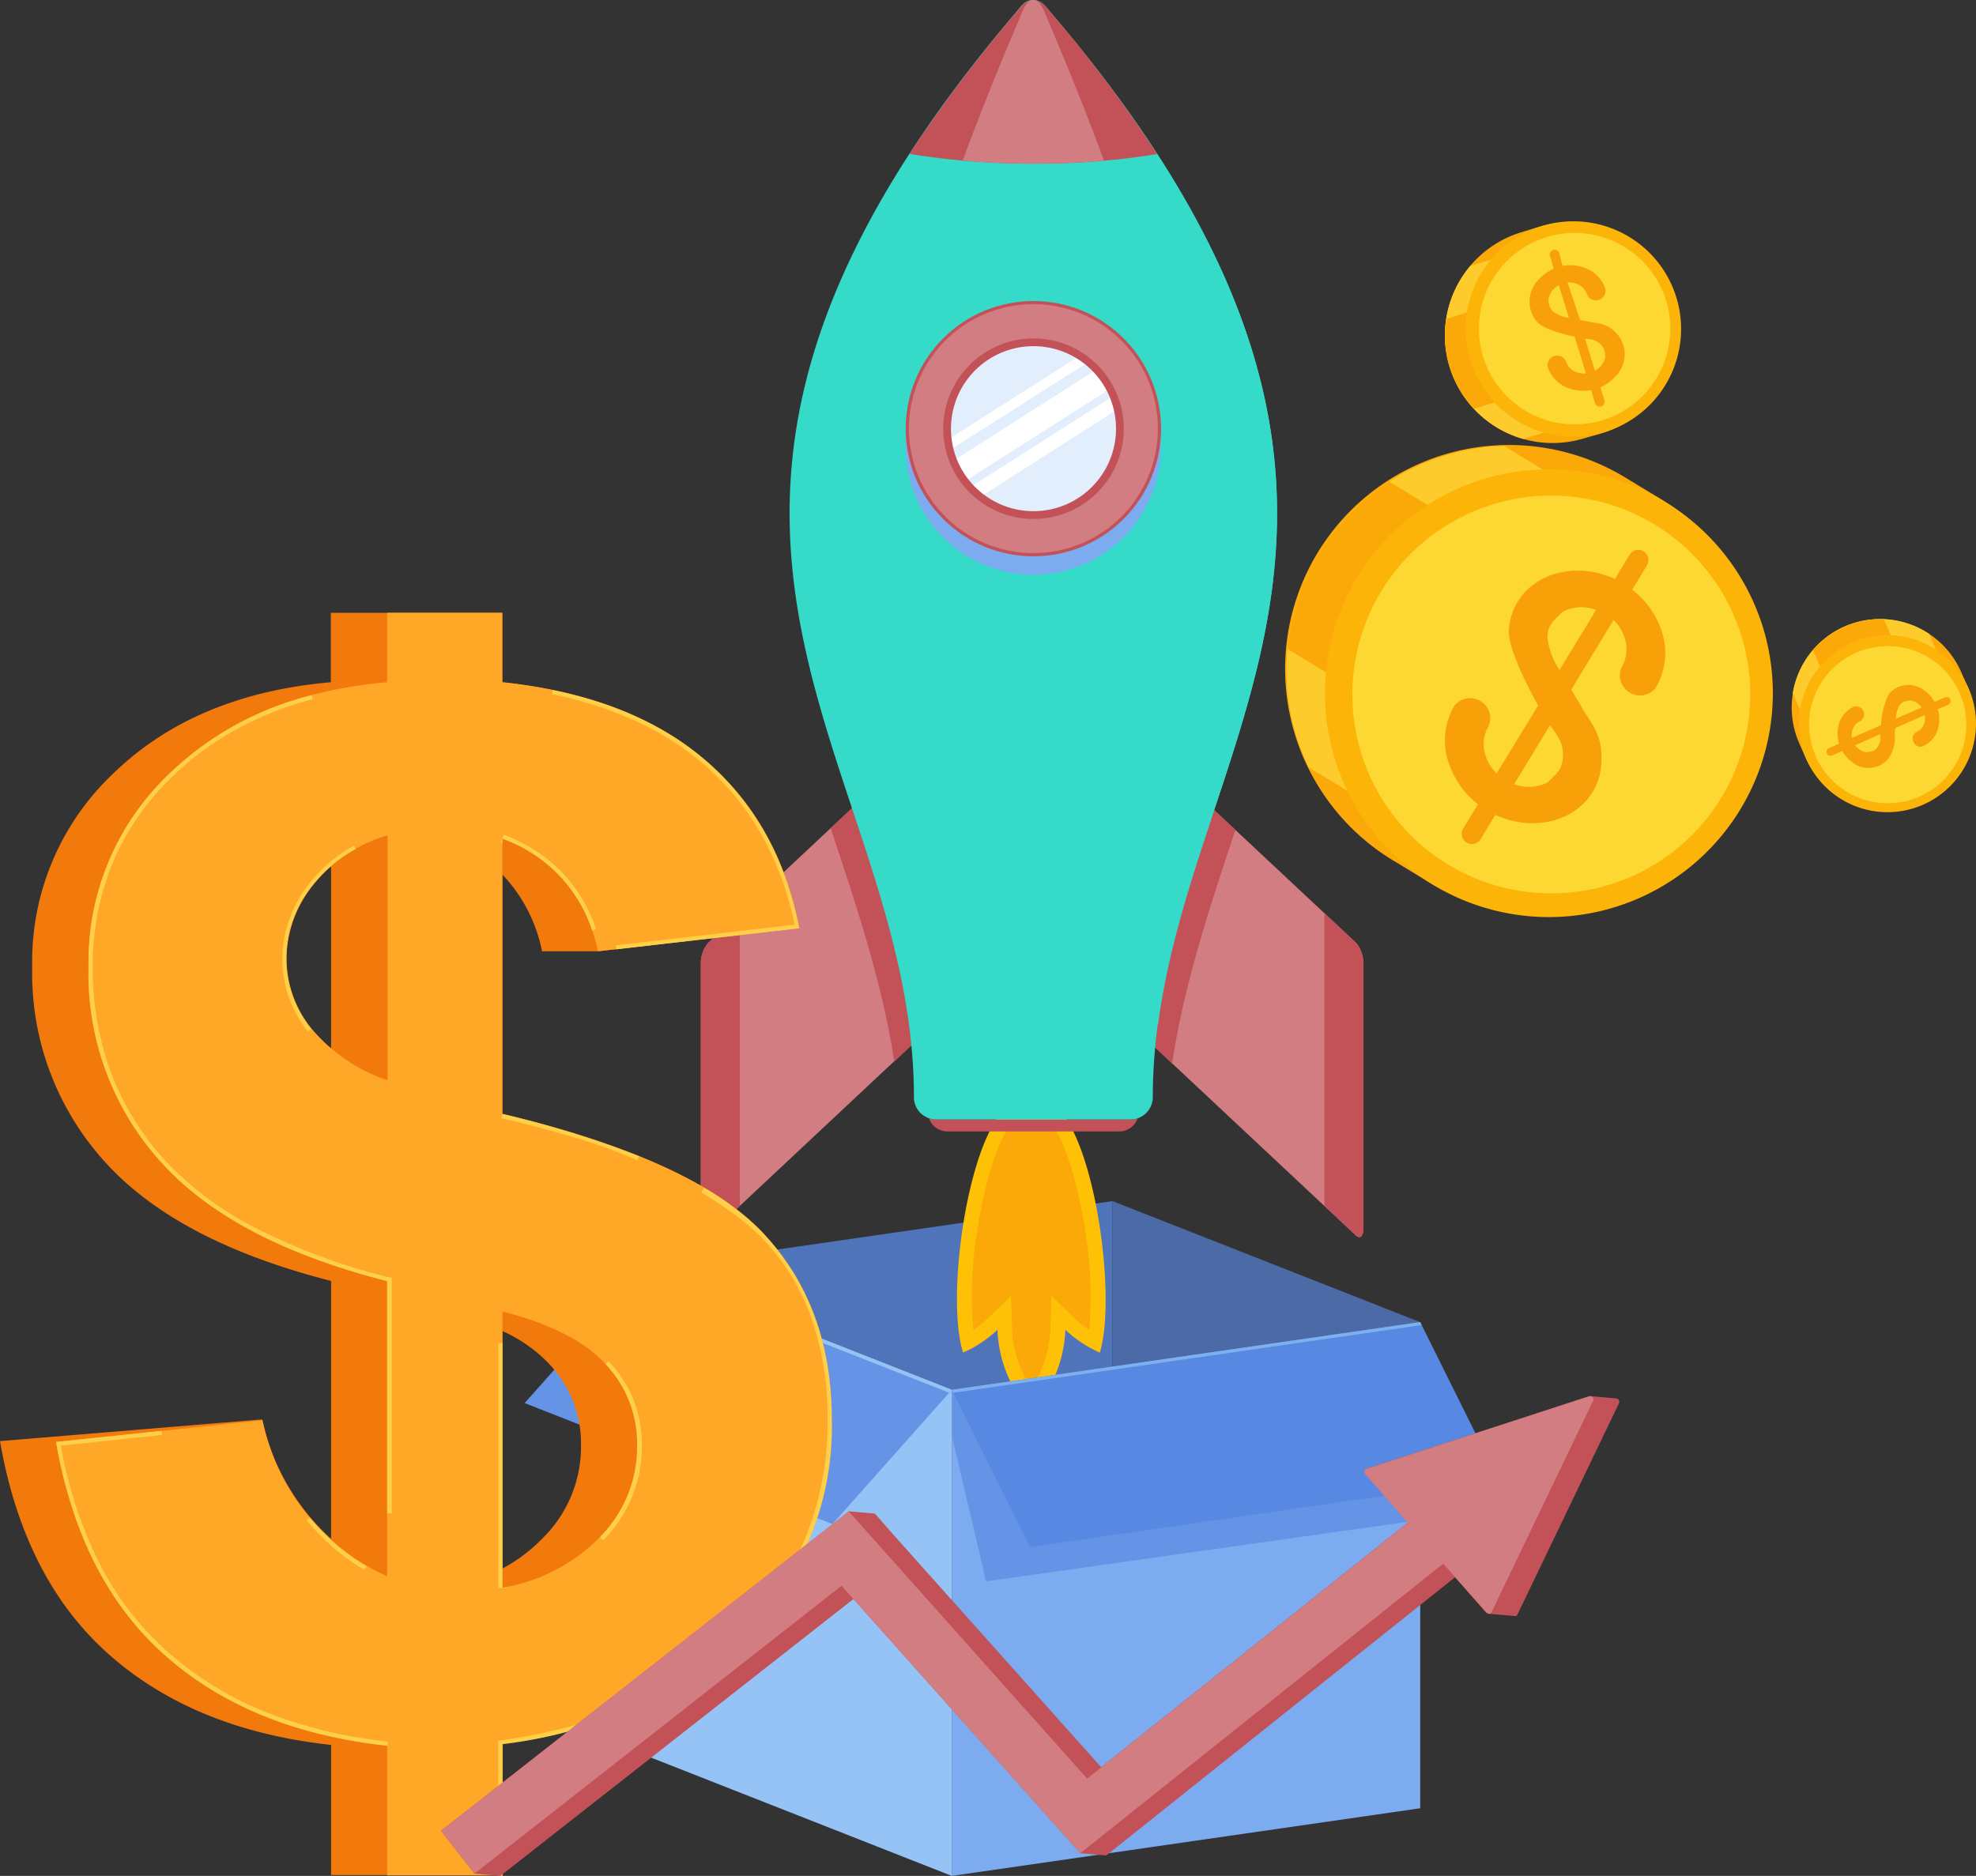 <svg xmlns="http://www.w3.org/2000/svg" width="236.817" height="224.87" viewBox="0 0 236.817 224.87">
  <rect x="0" y="0" width="236.817" height="224.87" fill="#333333" stroke="none"/>
  <g id="Grupo_94248" data-name="Grupo 94248" transform="translate(-956.999 -3105.066)">
    <g id="Grupo_91913" data-name="Grupo 91913" transform="translate(914.859 3067.006)">
      <g id="Grupo_91910" data-name="Grupo 91910">
        <g id="Grupo_91894" data-name="Grupo 91894">
          <path id="Trazado_181407" data-name="Trazado 181407" d="M175.47,201.88V182.04l-56.14,8.11,36.88,14.51Z" fill="#4f74ba" fill-rule="evenodd"/>
          <path id="Trazado_181408" data-name="Trazado 181408" d="M175.47,201.88V182.04l36.88,14.51h0Z" fill="#4b6aa6" fill-rule="evenodd"/>
        </g>
        <g id="Grupo_91905" data-name="Grupo 91905">
          <g id="Grupo_91895" data-name="Grupo 91895">
            <path id="Trazado_181409" data-name="Trazado 181409" d="M165.73,171h-3.17c-4.51,4.36-7.08,22.57-5,29.2a14.56,14.56,0,0,0,4.12-2.73,15.62,15.62,0,0,0,4.07,9.91,15.62,15.62,0,0,0,4.07-9.91,14.61,14.61,0,0,0,4.13,2.73c2-6.63-.51-24.84-5-29.2Z" fill="#fec106" fill-rule="evenodd"/>
            <path id="Trazado_181410" data-name="Trazado 181410" d="M165.73,204.41a13.19,13.19,0,0,0,2.29-7l.13-4,2.88,2.77a11.509,11.509,0,0,0,1.65,1.3,48.141,48.141,0,0,0-.42-11.57c-.47-3.21-1.86-10.26-4.15-13.14h-4.76c-2.29,2.88-3.68,9.93-4.14,13.14a47.129,47.129,0,0,0-.42,11.57,12,12,0,0,0,1.64-1.3l2.88-2.77.13,4a13.36,13.36,0,0,0,2.29,7Z" fill="#faa908" fill-rule="evenodd"/>
          </g>
          <g id="Grupo_91899" data-name="Grupo 91899">
            <g id="Grupo_91896" data-name="Grupo 91896">
              <path id="Trazado_181411" data-name="Trazado 181411" d="M127,151.1,151.65,128c.47-.44.86-.08.86.82v31.83a3.82,3.82,0,0,1-.86,2.43L127,186.18c-.48.44-.87.08-.87-.82V153.53A3.77,3.77,0,0,1,127,151.1Z" fill="#d17d81" fill-rule="evenodd"/>
              <path id="Trazado_181412" data-name="Trazado 181412" d="M204.68,151.1,180,128c-.48-.44-.87-.08-.87.82v31.83a3.77,3.77,0,0,0,.87,2.43l24.65,23.09c.48.44.87.08.87-.82V153.53a3.77,3.77,0,0,0-.84-2.43Z" fill="#d17d81" fill-rule="evenodd"/>
            </g>
            <g id="Grupo_91897" data-name="Grupo 91897">
              <path id="Trazado_181413" data-name="Trazado 181413" d="M127,151.1l3.81-3.58v35.09L127,186.18c-.48.44-.87.08-.87-.82V153.53A3.77,3.77,0,0,1,127,151.1Z" fill="#c25257" fill-rule="evenodd"/>
              <path id="Trazado_181414" data-name="Trazado 181414" d="M204.68,151.1l-3.81-3.58v35.09l3.81,3.57c.48.44.87.08.87-.82V153.53a3.77,3.77,0,0,0-.87-2.43Z" fill="#c25257" fill-rule="evenodd"/>
            </g>
            <g id="Grupo_91898" data-name="Grupo 91898">
              <path id="Trazado_181415" data-name="Trazado 181415" d="M141.69,137.34l10-9.33c.47-.44.86-.08.86.82v31.83a3.82,3.82,0,0,1-.86,2.43l-2.37,2.22C147.83,155.65,144.74,146.53,141.69,137.34Z" fill="#c25257" fill-rule="evenodd"/>
              <path id="Trazado_181416" data-name="Trazado 181416" d="M190.2,137.54,180,128c-.48-.44-.87-.08-.87.82v31.83a3.77,3.77,0,0,0,.87,2.43l2.61,2.45C184.08,155.87,187.15,146.74,190.2,137.54Z" fill="#c25257" fill-rule="evenodd"/>
            </g>
          </g>
          <g id="Grupo_91901" data-name="Grupo 91901">
            <path id="Trazado_181417" data-name="Trazado 181417" d="M178.49,172.11a2.35,2.35,0,0,1-2.22,1.58H155.69a2.36,2.36,0,0,1-2.22-1.58,2.66,2.66,0,0,0,.85.14h23.32a2.66,2.66,0,0,0,.85-.14Z" fill="#c25257" fill-rule="evenodd"/>
            <g id="Grupo_91900" data-name="Grupo 91900">
              <path id="Trazado_181418" data-name="Trazado 181418" d="M168.05,39.53c52.84,62,12.25,89.18,12.25,130.06a2.67,2.67,0,0,1-2.66,2.66H154.32a2.66,2.66,0,0,1-2.65-2.66c0-40.89-40.62-68.09,12.28-130.11.58-.68,1-1.42,2-1.42S167.47,38.84,168.05,39.53Z" fill="#36dac9" fill-rule="evenodd"/>
              <path id="Trazado_181419" data-name="Trazado 181419" d="M170.93,43c44.83,55.11,14.71,82.29,10,117.84a17.59,17.59,0,0,1-2.52.18c-17.62,0-31.91-26.79-31.91-59.83C146.47,73,156.9,49.29,170.93,43Z" fill="#36dac9" fill-rule="evenodd"/>
            </g>
          </g>
          <g id="Grupo_91902" data-name="Grupo 91902">
            <path id="Trazado_181420" data-name="Trazado 181420" d="M168.05,39.53a162.061,162.061,0,0,1,12.78,17A91.349,91.349,0,0,1,166,57.68a91.44,91.44,0,0,1-14.85-1.17,161.657,161.657,0,0,1,12.82-17c.58-.68,1-1.42,2-1.42S167.47,38.84,168.05,39.53Z" fill="#c25257" fill-rule="evenodd"/>
            <path id="Trazado_181421" data-name="Trazado 181421" d="M174.45,57.31c-2.73.24-5.56.37-8.47.37s-5.74-.13-8.47-.37q3-8.13,6.7-16.77c.51-1.19.88-2.48,1.77-2.48s1.3,1.36,1.81,2.56Q171.47,49.22,174.45,57.31Z" fill="#d17d81" fill-rule="evenodd"/>
          </g>
          <circle id="Elipse_7604" data-name="Elipse 7604" cx="15.3" cy="15.3" r="15.3" transform="translate(147.561 103.028) rotate(-76.72)" fill="#7cabef"/>
          <g id="Grupo_91904" data-name="Grupo 91904">
            <circle id="Elipse_7605" data-name="Elipse 7605" cx="15.3" cy="15.3" r="15.3" transform="translate(144.35 89.445) rotate(-45)" fill="#c25257"/>
            <path id="Trazado_181422" data-name="Trazado 181422" d="M166,74.52a14.92,14.92,0,1,1-10.56,4.37A14.93,14.93,0,0,1,166,74.52Z" fill="#d17d81" fill-rule="evenodd"/>
            <path id="Trazado_181423" data-name="Trazado 181423" d="M166,79.06a10.39,10.39,0,1,1-10.4,10.39A10.39,10.39,0,0,1,166,79.06Z" fill="#e3eefd" fill-rule="evenodd"/>
            <g id="Grupo_91903" data-name="Grupo 91903">
              <path id="Trazado_181424" data-name="Trazado 181424" d="M175.2,84.66,157.74,95.77a10.14,10.14,0,0,1-1.39-2.44l17.23-11a10.6,10.6,0,0,1,1.62,2.33Z" fill="#fff" fill-rule="evenodd"/>
              <path id="Trazado_181425" data-name="Trazado 181425" d="M175.6,85.51l-17.25,11a11.071,11.071,0,0,0,1.23,1.14L176.1,87.11A9.891,9.891,0,0,0,175.6,85.51Z" fill="#fff" fill-rule="evenodd"/>
              <path id="Trazado_181426" data-name="Trazado 181426" d="M171.57,80.69,155.68,90.8c.06.42.14.84.24,1.25l16.67-10.61a10.7,10.7,0,0,0-1.02-.75Z" fill="#fff" fill-rule="evenodd"/>
            </g>
            <path id="Trazado_181427" data-name="Trazado 181427" d="M166,78.63a10.82,10.82,0,1,1-7.65,3.17A10.82,10.82,0,0,1,166,78.63Zm7,3.83a9.89,9.89,0,1,0,2.89,7,9.89,9.89,0,0,0-2.89-7Z" fill="#c25257" fill-rule="evenodd"/>
          </g>
        </g>
        <g id="Grupo_91909" data-name="Grupo 91909">
          <g id="Grupo_91907" data-name="Grupo 91907">
            <path id="Trazado_181428" data-name="Trazado 181428" d="M156.21,204.66v58.27l56.14-8.11V196.55Z" fill="#7cabef" fill-rule="evenodd"/>
            <path id="Trazado_181429" data-name="Trazado 181429" d="M212.35,220.27V196.55l-28.07,4.06-28.07,4.07v5.46l4.11,17.48Z" fill="#6594e7" fill-rule="evenodd"/>
            <g id="Grupo_91906" data-name="Grupo 91906">
              <path id="Trazado_181430" data-name="Trazado 181430" d="M156.21,204.66l9.35,18.85,56.15-8.12-9.36-18.84Z" fill="#5789e3" fill-rule="evenodd"/>
              <path id="Trazado_181431" data-name="Trazado 181431" d="M156.21,204.66l.17.36,56.14-8.12-.17-.35Z" fill="#7eb0ef" fill-rule="evenodd"/>
            </g>
          </g>
          <g id="Grupo_91908" data-name="Grupo 91908">
            <path id="Trazado_181432" data-name="Trazado 181432" d="M156.21,204.66v58.27l-36.88-14.51V190.15Z" fill="#95c3f5" fill-rule="evenodd"/>
            <path id="Trazado_181433" data-name="Trazado 181433" d="M119.33,190.16l18.43,7.25,18.45,7.26h0l-6.47,20.38-30.41-12Z" fill="#95c3f5" fill-rule="evenodd"/>
            <path id="Trazado_181434" data-name="Trazado 181434" d="M156.21,204.66l-14.31,16.1-36.88-14.51,14.31-16.1Z" fill="#6594e7" fill-rule="evenodd"/>
            <path id="Trazado_181435" data-name="Trazado 181435" d="M156.21,204.66l-.31.35L119.02,190.5l.31-.35Z" fill="#95c3f5" fill-rule="evenodd"/>
          </g>
        </g>
      </g>
      <g id="Grupo_91911" data-name="Grupo 91911">
        <path id="Trazado_181436" data-name="Trazado 181436" d="M81.82,222.61v-31q-18.52-4.73-27.13-14.3A33.59,33.59,0,0,1,46,154a31,31,0,0,1,9.79-23.29q9.78-9.45,26-10.87v-8.32h20.53v8.32q15.16,1.6,24.15,9.19t11.44,20.29l-24.12,2.77H107.1a18.64,18.64,0,0,0-4.75-9.2V171.6h0c15.25,3.64,25.64,8.41,31.15,14.21s8.3,13.33,8.3,22.46a35.08,35.08,0,0,1-10.44,25.78q-10.42,10.47-29,13h-.06v15.78H81.82v-15.6c-10.89-1.19-19.74-4.77-26.58-10.81s-11.19-14.6-13.1-25.61l31.42-2.6a29,29,0,0,0,1.59,5,27.19,27.19,0,0,0,6.67,9.31Zm0-80.7c-7,6.08-7.24,15.91,0,21.9Zm20.53,55.71v28.47a19.73,19.73,0,0,0,4.91-3.73,15.35,15.35,0,0,0,4.51-11.05,13.8,13.8,0,0,0-3.79-9.73A17.71,17.71,0,0,0,102.35,197.62Z" fill="#f2790c" fill-rule="evenodd"/>
        <path id="Trazado_181437" data-name="Trazado 181437" d="M88.54,227V191.63Q70,186.9,61.41,177.33A33.59,33.59,0,0,1,52.75,154a31.07,31.07,0,0,1,9.79-23.29q9.78-9.45,26-10.87v-8.32h13.81v8.32q15.16,1.6,24.15,9.19t11.44,20.29l-24.12,2.77q-2.23-10-11.47-13.52v33q22.89,5.48,31.18,14.22t8.3,22.46a35.08,35.08,0,0,1-10.44,25.78q-10.45,10.49-29,13.06v15.78H88.54v-15.6Q72.205,245.575,62,236.52c-6.8-6.04-11.18-14.6-13.1-25.61l24.7-2.6A26.56,26.56,0,0,0,79.27,220a25.71,25.71,0,0,0,9.27,7Zm0-88.79a17.84,17.84,0,0,0-8.82,5.84,14,14,0,0,0-3.24,9,13.34,13.34,0,0,0,3,8.32,20.48,20.48,0,0,0,9.11,6.19V138.25Zm13.81,90.17A21.23,21.23,0,0,0,114,222.36a15.38,15.38,0,0,0,4.5-11.05,13.8,13.8,0,0,0-3.79-9.73c-2.5-2.75-6.61-4.83-12.35-6.31Z" fill="#ffa726" fill-rule="evenodd"/>
        <path id="Trazado_181438" data-name="Trazado 181438" d="M116,151.88l-.06-.5,21.43-2.47a36.939,36.939,0,0,0-3.94-10.73,31.94,31.94,0,0,0-7.23-8.74,34.64,34.64,0,0,0-8-5,46.511,46.511,0,0,0-9.9-3.16l.1-.49q11,2.27,18.08,8.26,8.94,7.59,11.44,20.29l-22,2.53ZM88.54,219.45V191.63Q70,186.9,61.41,177.33A33.59,33.59,0,0,1,52.75,154a31.07,31.07,0,0,1,9.79-23.29,37.76,37.76,0,0,1,16.95-9.32l.13.48a40.59,40.59,0,0,0-9.16,3.62,35,35,0,0,0-7.57,5.58,30.83,30.83,0,0,0-7.22,10.37A32,32,0,0,0,53.26,154a35.56,35.56,0,0,0,2.13,12.49A32.52,32.52,0,0,0,61.78,177a39,39,0,0,0,11,8.26,73,73,0,0,0,15.93,5.9l.38.09v28.21Zm24.57-69.84.47-.17a18.36,18.36,0,0,0-4.17-6.9,19.22,19.22,0,0,0-6.88-4.41l-.18.47a17.49,17.49,0,0,1,10.76,11Zm-10.76-11v.53l-.18-.06Zm0,33a115.268,115.268,0,0,1,16.38,5.07l-.21.45a64.078,64.078,0,0,0-7.48-2.7c-2.73-.82-5.67-1.58-8.81-2.33Zm24.17,8.84a31.72,31.72,0,0,1,7,5.38q8.31,8.76,8.3,22.46a35.08,35.08,0,0,1-10.44,25.78l-.35-.35a34.69,34.69,0,0,0,7.72-11.53,36.74,36.74,0,0,0,2.57-13.9,35.92,35.92,0,0,0-2.05-12.53,26.14,26.14,0,0,0-6.1-9.57,27.39,27.39,0,0,0-3.14-2.66,44.192,44.192,0,0,0-3.85-2.52l.33-.56Zm-2.93,59.69a56.118,56.118,0,0,1-21.24,7v15.78h-.5v-16.2l.43-.06a65.661,65.661,0,0,0,11.45-2.6,47.85,47.85,0,0,0,9.6-4.33l.26.43Zm-35,7.17v-.5a54.662,54.662,0,0,1-14.67-3.55,40.44,40.44,0,0,1-11.63-7.14A36,36,0,0,1,54,225.35a50.71,50.71,0,0,1-4.56-14l12.11-1.27-.05-.5-12.65,1.33c1.92,11,6.26,19.57,13.1,25.61s15.69,9.62,26.58,10.81ZM79.27,220a26.88,26.88,0,0,0,6.81,5.83l-.26.43a26.458,26.458,0,0,1-3.6-2.58,29.4,29.4,0,0,1-3.33-3.36l.38-.32Zm5.54-80.12-.24-.44a16.9,16.9,0,0,0-2.86,1.94,17.17,17.17,0,0,0-2.38,2.44,15.3,15.3,0,0,0-2.51,4.41,14.19,14.19,0,0,0-.84,4.86,13.34,13.34,0,0,0,.76,4.48,14.85,14.85,0,0,0,2.3,4.15l.39-.31a13.34,13.34,0,0,1-3-8.32,14,14,0,0,1,3.24-9,16.8,16.8,0,0,1,5.09-4.25Zm17.54,88.58.5-.1v.1Zm11.65-6.1a15.38,15.38,0,0,0,4.5-11.05,13.8,13.8,0,0,0-3.79-9.73h0l.36-.35a14.55,14.55,0,0,1,3,4.64,15,15,0,0,1,1,5.44,16,16,0,0,1-1.16,6.14,16.46,16.46,0,0,1-3.48,5.25l-.36-.34Zm-11.64-23.31h-.5v29.37h.5Z" fill="#fed049" fill-rule="evenodd"/>
      </g>
      <g id="Grupo_91912" data-name="Grupo 91912">
        <path id="Trazado_181439" data-name="Trazado 181439" d="M223.71,231.78a.27.27,0,0,0,.29-.18l12.17-25.33a.41.41,0,0,0-.29-.57l-3.14-.28a.39.39,0,0,0-.15,0l-26.73,8.7c-.32.11-.26.43-.05.68l5.06,5.77L174.11,249.9,149,221.79l-2-2.29-3.11-.27-2.41,1.89L95,257.52l4,5.14,3.11.27,42.31-33.19,27.19,30.47,3.11.27,41.8-33.35,3.64,4.15a.58.58,0,0,0,.41.23Z" fill="#c25257" fill-rule="evenodd"/>
        <path id="Trazado_181440" data-name="Trazado 181440" d="M220.22,231.28c.21.24.53.35.67.05L233.06,206a.39.39,0,0,0-.47-.55l-26.73,8.7c-.32.11-.26.43-.05.68l5.06,5.77-38.44,30.67L145.9,221.52l-2.05-2.29-2.41,1.89L95,257.52l4,5.14,44-34.51,26.55,29.75,2.06,2.31,2.42-1.93L215.1,225.5Z" fill="#d17d81" fill-rule="evenodd"/>
      </g>
    </g>
    <g id="Grupo_91923" data-name="Grupo 91923" transform="translate(914.859 3067.006)">
      <g id="Grupo_91916" data-name="Grupo 91916">
        <g id="Grupo_91914" data-name="Grupo 91914">
          <path id="Trazado_181441" data-name="Trazado 181441" d="M241,97.77a26.84,26.84,0,1,1-27.85,45.89l-3.89-2.36A26.839,26.839,0,1,1,237.1,95.408Z" fill="#faa908" fill-rule="evenodd"/>
          <path id="Trazado_181442" data-name="Trazado 181442" d="M251.22,109a26.85,26.85,0,0,1-23.39,38.54L199,130.06a26.85,26.85,0,0,1,23.39-38.54Z" fill="#fdcb2b" fill-rule="evenodd"/>
          <path id="Trazado_181443" data-name="Trazado 181443" d="M253.79,123.21a26.88,26.88,0,0,1-12.18,20.07l-45.16-27.42a26.88,26.88,0,0,1,12.18-20.07Z" fill="#faa908" fill-rule="evenodd"/>
        </g>
        <g id="Grupo_91915" data-name="Grupo 91915">
          <path id="Trazado_181444" data-name="Trazado 181444" d="M204.83,107.22a26.84,26.84,0,1,1,9,36.87A26.84,26.84,0,0,1,204.83,107.22Z" fill="#fcb408" fill-rule="evenodd"/>
          <path id="Trazado_181445" data-name="Trazado 181445" d="M248.43,133.69a23.84,23.84,0,1,0-32.74,8A23.84,23.84,0,0,0,248.43,133.69Z" fill="#fdd833" fill-rule="evenodd"/>
          <path id="Trazado_181446" data-name="Trazado 181446" d="M228.13,125.29c.87,1.24,1.42,2,1.32,3.57s-.87,2-1.85,3a5.07,5.07,0,0,1-4,.21l4.3-7.07.23.33Zm-6.62,5.49h0a5.11,5.11,0,0,1-1.34-2.18,4.21,4.21,0,0,1,.37-3.48,2.41,2.41,0,0,0-4.09-2.47,8.21,8.21,0,0,0-.72,6.76,10.39,10.39,0,0,0,3.54,5.05l-1.78,2.94a1.223,1.223,0,0,0,2.09,1.27l1.77-2.93a10.49,10.49,0,0,0,4.46,1c4.47,0,8-2.92,8.25-7.17.25-3.64-1.51-5.1-2.48-6.95-.29-.51-.69-1.16-1.14-1.88l5.08-8.36a5.2,5.2,0,0,1,1.34,2.18,4.22,4.22,0,0,1-.37,3.47,2.41,2.41,0,0,0,4.09,2.48,8.25,8.25,0,0,0,.72-6.76,10.32,10.32,0,0,0-3.55-5l1.79-2.94a1.223,1.223,0,0,0-2.09-1.27l-1.77,2.93a10.35,10.35,0,0,0-4.46-1c-4.48,0-8,2.92-8.25,7.16-.13,1.83,1.83,6,3.51,9l-5,8.18Zm7.53-12.4h0a9,9,0,0,1-1.46-4c.1-1.55.87-2,1.85-3a5,5,0,0,1,4-.21Z" fill="#f8a008" fill-rule="evenodd"/>
        </g>
      </g>
      <g id="Grupo_91919" data-name="Grupo 91919">
        <g id="Grupo_91917" data-name="Grupo 91917">
          <path id="Trazado_181447" data-name="Trazado 181447" d="M226.54,65.27A12.931,12.931,0,1,1,234.11,90l-2.11.6a12.912,12.912,0,0,1-7.57-24.69Z" fill="#faa908" fill-rule="evenodd"/>
          <path id="Trazado_181448" data-name="Trazado 181448" d="M233.85,65.19a12.92,12.92,0,0,1,6.36,20.74L224.7,90.68a12.91,12.91,0,0,1-6.35-20.74Z" fill="#fdcb2b" fill-rule="evenodd"/>
          <path id="Trazado_181449" data-name="Trazado 181449" d="M239.77,68.81a13,13,0,0,1,3.32,10.8l-24.31,7.45a13,13,0,0,1-2.9-5,12.84,12.84,0,0,1-.41-5.78Z" fill="#faa908" fill-rule="evenodd"/>
        </g>
        <g id="Grupo_91918" data-name="Grupo 91918">
          <path id="Trazado_181450" data-name="Trazado 181450" d="M218.36,81.28a12.91,12.91,0,1,1,16.13,8.56A12.91,12.91,0,0,1,218.36,81.28Z" fill="#fcb408" fill-rule="evenodd"/>
          <path id="Trazado_181451" data-name="Trazado 181451" d="M241.82,74.09a11.47,11.47,0,1,0-7.6,14.33,11.47,11.47,0,0,0,7.6-14.33Z" fill="#fdd833" fill-rule="evenodd"/>
          <path id="Trazado_181452" data-name="Trazado 181452" d="M232.31,78.7a2.35,2.35,0,0,1,1.7.66,2.007,2.007,0,0,1,.49,1.63,2.44,2.44,0,0,1-1.21,1.51l-1.18-3.83h.2Zm-.15,4.13h0a2.55,2.55,0,0,1-1.21-.21,2,2,0,0,1-1.13-1.25,1.16,1.16,0,0,0-2.2.67,4,4,0,0,0,2.2,2.43,5,5,0,0,0,3,.34l.48,1.58a.59.59,0,0,0,1.13-.34l-.49-1.57a5.07,5.07,0,0,0,1.8-1.28,3.74,3.74,0,0,0,.07-5.25c-1.23-1.26-2.32-1.1-3.3-1.34-.27-.06-.63-.12-1-.19L230,71.92a2.59,2.59,0,0,1,1.22.21,2.08,2.08,0,0,1,1.13,1.25,1.16,1.16,0,0,0,2.2-.68,4,4,0,0,0-2.2-2.42,5,5,0,0,0-2.95-.34l-.4-1.59a.59.59,0,0,0-1.12.35l.48,1.57a5.23,5.23,0,0,0-1.79,1.27,3.74,3.74,0,0,0-.07,5.26c.62.63,2.75,1.27,4.36,1.63l1.35,4.4Zm-2-6.67h0a4.35,4.35,0,0,1-1.92-.77,2.007,2.007,0,0,1-.49-1.63,2.36,2.36,0,0,1,1.21-1.51Z" fill="#f8a008" fill-rule="evenodd"/>
        </g>
      </g>
      <g id="Grupo_91922" data-name="Grupo 91922">
        <g id="Grupo_91920" data-name="Grupo 91920">
          <path id="Trazado_181453" data-name="Trazado 181453" d="M277.91,120.29a10.6,10.6,0,1,1-19.44,8.46l-.72-1.65a10.6,10.6,0,1,1,19.44-8.46Z" fill="#faa908" fill-rule="evenodd"/>
          <path id="Trazado_181454" data-name="Trazado 181454" d="M278.65,126.24a10.6,10.6,0,0,1-16.33,7.11L257,121.14a10.61,10.61,0,0,1,16.33-7.1Z" fill="#fdcb2b" fill-rule="evenodd"/>
          <path id="Trazado_181455" data-name="Trazado 181455" d="M276.25,131.41a10.7,10.7,0,0,1-3.83,2.83,10.58,10.58,0,0,1-4.68.87L259.42,116a10.66,10.66,0,0,1,8.5-3.7Z" fill="#faa908" fill-rule="evenodd"/>
        </g>
        <g id="Grupo_91921" data-name="Grupo 91921">
          <path id="Trazado_181456" data-name="Trazado 181456" d="M264.09,115.09A10.61,10.61,0,1,1,258.6,129,10.61,10.61,0,0,1,264.09,115.09Z" fill="#fcb408" fill-rule="evenodd"/>
          <path id="Trazado_181457" data-name="Trazado 181457" d="M272.13,133.57a9.42,9.42,0,1,0-12.39-4.88A9.42,9.42,0,0,0,272.13,133.57Z" fill="#fdd833" fill-rule="evenodd"/>
          <path id="Trazado_181458" data-name="Trazado 181458" d="M267.49,126.24a1.93,1.93,0,0,1-.39,1.45c-.38.47-.74.45-1.28.55a2,2,0,0,1-1.34-.85l3-1.32v.17Zm-3.39.26h0a2,2,0,0,1,.07-1,1.65,1.65,0,0,1,.91-1,.95.95,0,0,0-.75-1.73,3.25,3.25,0,0,0-1.78,2,4.14,4.14,0,0,0,0,2.44l-1.24.54a.48.48,0,0,0,.38.88l1.24-.54a4.22,4.22,0,0,0,1.21,1.35,3.07,3.07,0,0,0,4.29-.43,4.19,4.19,0,0,0,.79-2.81,4.812,4.812,0,0,1,.06-.87l3.54-1.54a2,2,0,0,1-.06,1,1.71,1.71,0,0,1-.91,1,.89.89,0,0,0-.39,1.2.9.9,0,0,0,1.14.53,3.23,3.23,0,0,0,1.77-2,4.06,4.06,0,0,0,0-2.44l1.25-.54a.49.49,0,0,0,.25-.63.48.48,0,0,0-.64-.25l-1.24.54a4.08,4.08,0,0,0-1.2-1.35,3.08,3.08,0,0,0-4.3.43,9.83,9.83,0,0,0-.92,3.71l-3.47,1.51Zm5.26-2.29h0a3.62,3.62,0,0,1,.45-1.64c.39-.47.74-.46,1.28-.55a2,2,0,0,1,1.35.85Z" fill="#f8a008" fill-rule="evenodd"/>
        </g>
      </g>
    </g>
  </g>
</svg>
